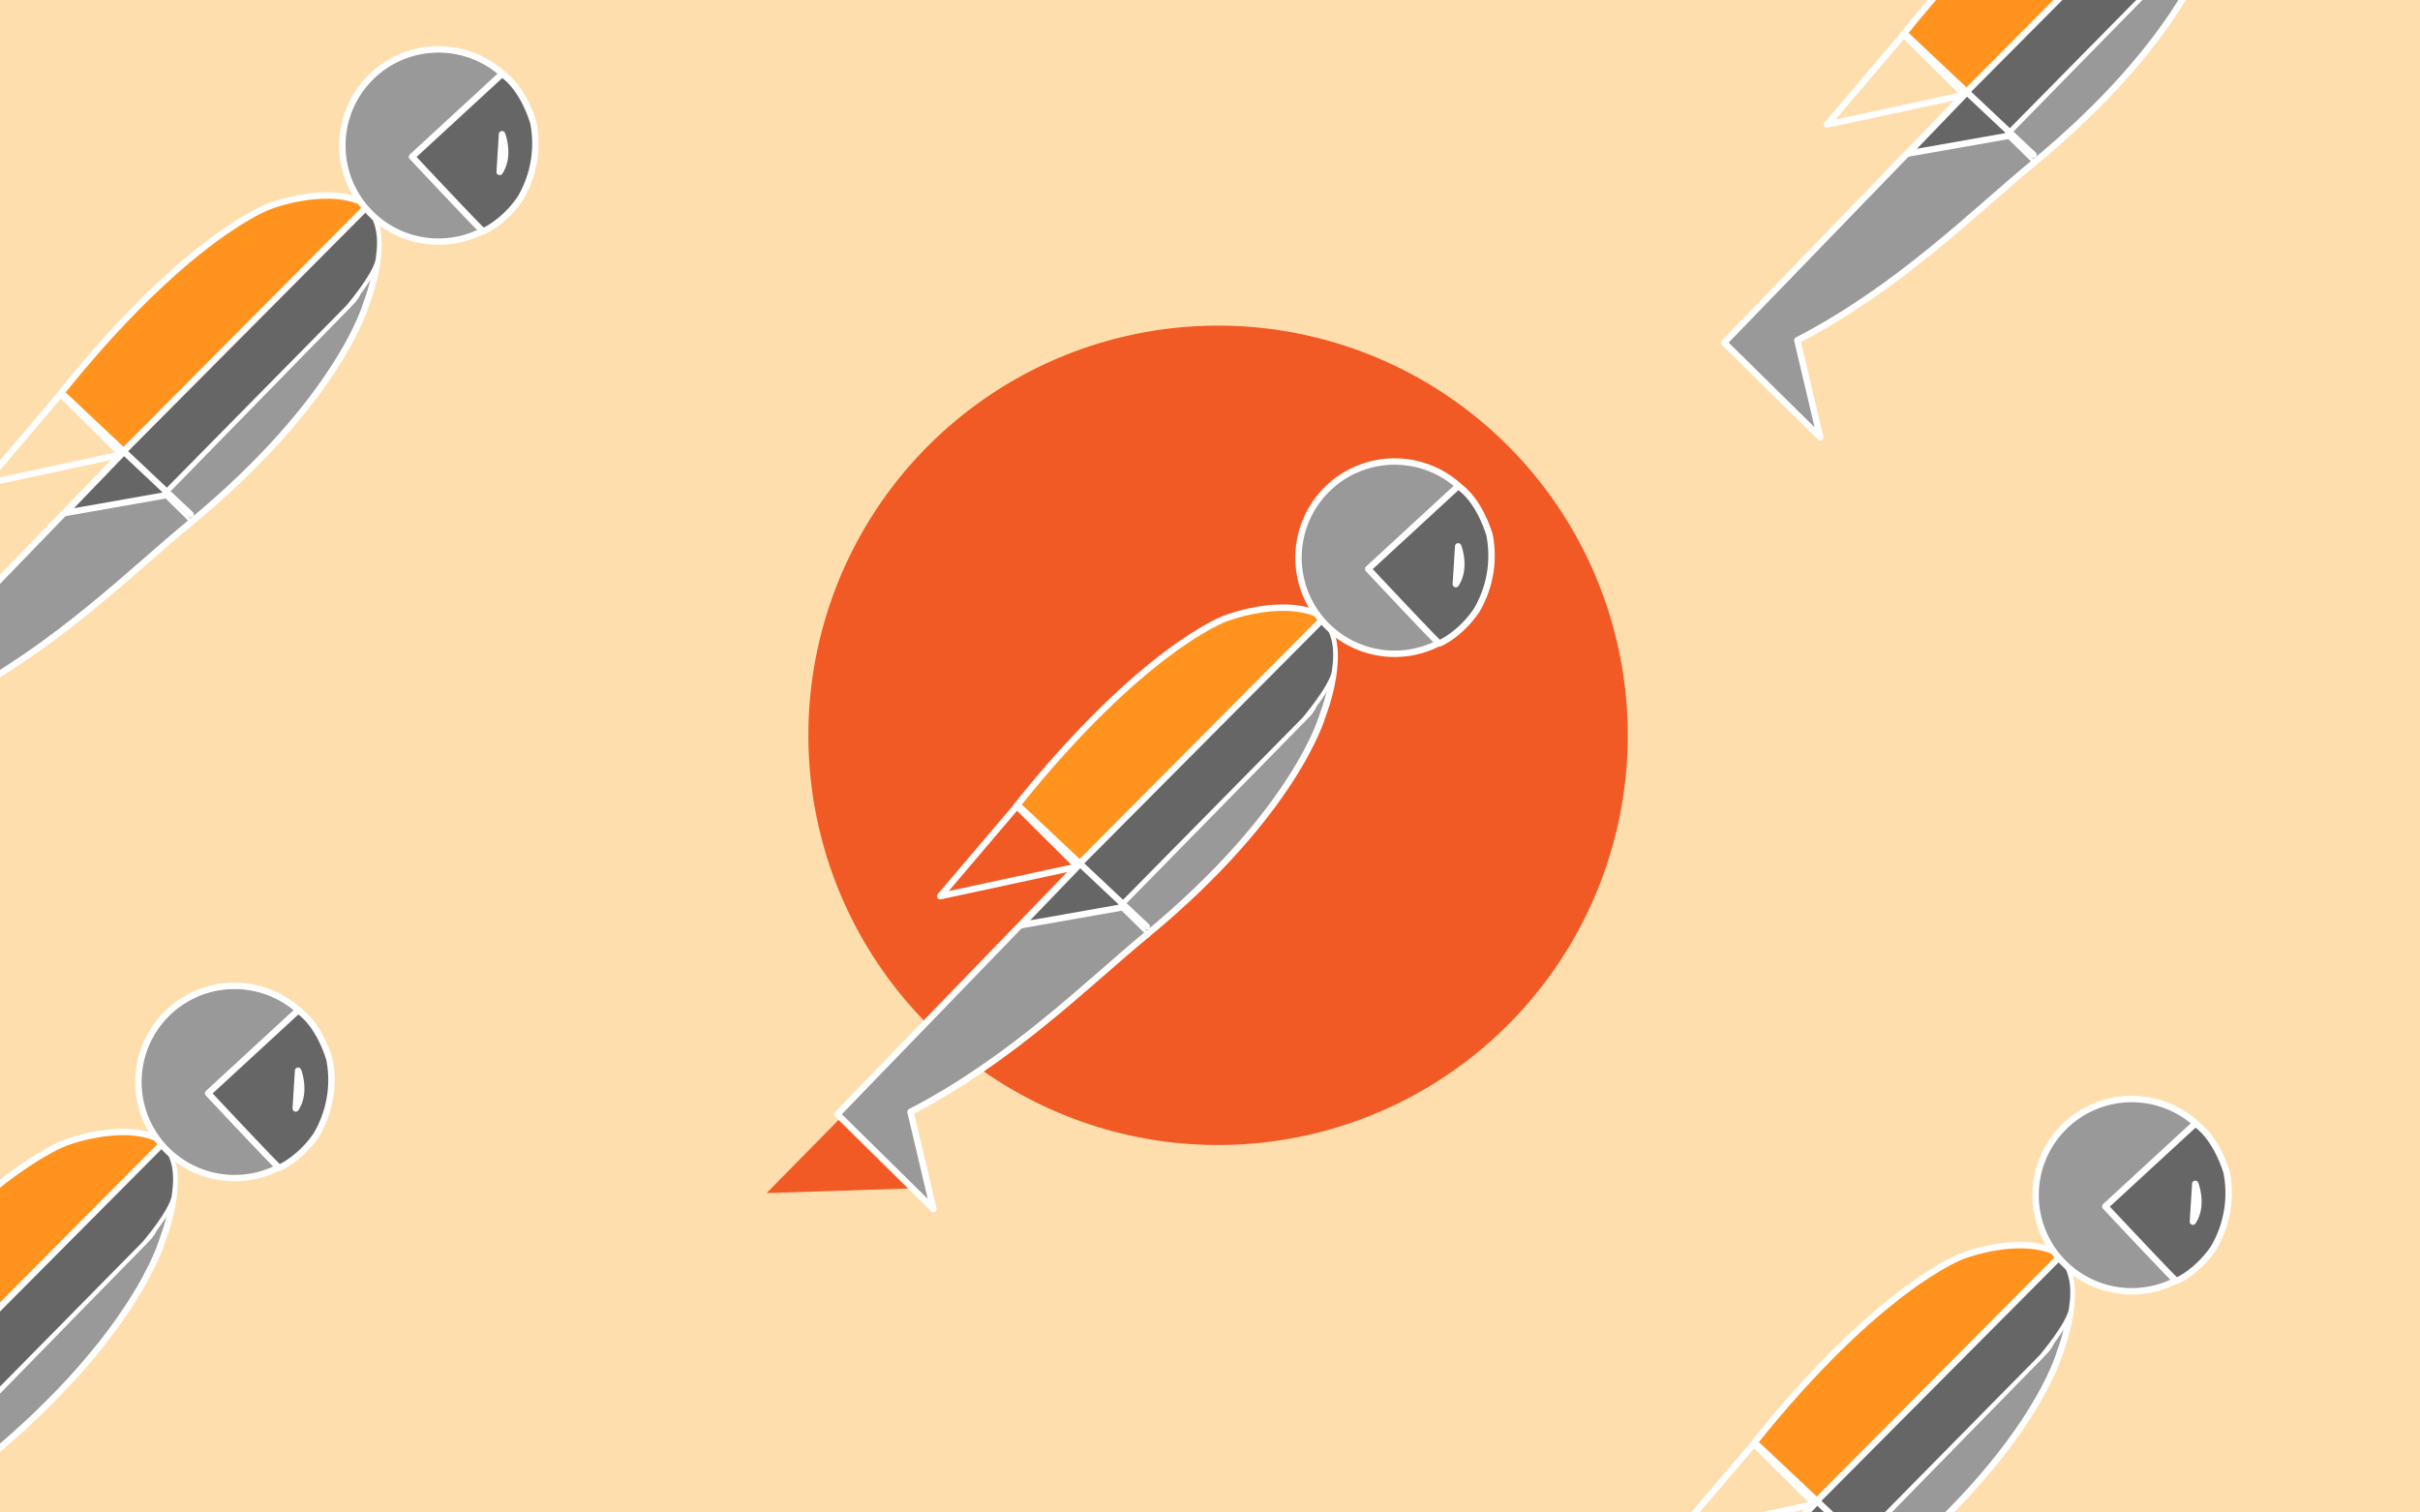 <svg xmlns="http://www.w3.org/2000/svg" width="1280" height="800" viewBox="0 0 960 600" version="1.2"><defs><clipPath id="a"><path d="M304.1 441H366v33h-61.9zm0 0"/></clipPath><clipPath id="b"><path d="M330 342h126v139H330zm0 0"/></clipPath><clipPath id="c"><path d="M655.9 135H718v33h-62.1zm0 0"/></clipPath><clipPath id="d"><path d="M682 36h126v139H682zm0 0"/></clipPath><clipPath id="e"><path d="M0 179h77v138.5H0zm0 0"/></clipPath></defs><path fill="#fff" d="M0 0h960v600H0z"/><path fill="#fff" d="M0 0h960v600H0z"/><path fill="#fff" d="M0 0h960v600H0z"/><path fill="#ffdead" d="M0 0h960v600H0z"/><g clip-path="url(#a)"><path d="M365.6 471.3l-61.5 2 31.5-32 30 30zm0 0" fill="#f15a24"/></g><path d="M644.4 312.4A162.5 162.5 0 11322 271a162.5 162.5 0 01322.4 41.4" fill="#f15a24"/><path d="M524.6 245.5c10.7 11.3.2 38.2.2 38.2s-10.4 38-70 87.1L443.5 360l75.7-77.4 1.5-2c2-3.2 3.6-35.2 3.8-35" fill="#999"/><path d="M165 87.5c8 8.5 0 28.6 0 28.6s-7.7 28.4-52.3 65.2l-8.4-8.2 56.7-57.8 1-1.5c1.6-2.5 2.8-26.4 3-26.3zm0 0" transform="matrix(1.337 0 0 1.337 304.1 128.5)" fill="none" stroke-width="1.9" stroke-linecap="round" stroke-linejoin="round" stroke="#fff"/><path d="M92.1 161.1l72.8-73.8c3.7 4.4 4.4 9.1 3.4 15.9-.8 4.6-8.8 14-8.8 14l-55.2 56" transform="matrix(1.337 0 0 1.337 304.1 128.5)" fill="#666" stroke-width="1.2" stroke-linecap="round" stroke-linejoin="round" stroke="#fff"/><path d="M524.6 245.6l-97.4 98.2.2-.2-24.2-23.8c50.4-62.6 83-74.3 83-74.3s21.2-8.3 36.4-1.9c1.1.6 1.6 1 2 2" fill="#ff931e"/><path d="M165 87.6L92 161l.1-.1h0l-18-17.8c37.6-47 62-55.7 62-55.7s15.9-6.2 27.2-1.4c.9.5 1.3.8 1.6 1.5zm0 0" transform="matrix(1.337 0 0 1.337 304.1 128.5)" fill="none" stroke-width="1.9" stroke-linecap="round" stroke-linejoin="round" stroke="#fff"/><path d="M454.7 370.8c-23.2 19.2-53 49.3-93.4 70.2l9 38.5-38.1-37.6 95-98" fill="#999"/><g clip-path="url(#b)"><path d="M112.7 181.3c-17.4 14.3-39.7 36.8-70 52.5l6.8 28.8L21 234.5 92 161.1" transform="matrix(1.337 0 0 1.337 304.1 128.5)" fill="none" stroke-width="1.9" stroke-linecap="round" stroke-linejoin="round" stroke="#fff"/></g><path d="M74.6 143.4L92.3 161l-40.8 8.8 22.7-26.7.4.3zm0 0" transform="matrix(1.337 0 0 1.337 304.1 128.5)" fill="#f15a24" stroke-width="1.9" stroke-linecap="round" stroke-linejoin="round" stroke="#fff"/><path d="M515.3 217a38 38 0 1075.8 8.4 38 38 0 00-75.8-8.4" fill="#999"/><path d="M158 66.2a28.5 28.5 0 1056.7 6.3 28.5 28.5 0 00-56.7-6.3zm0 0" transform="matrix(1.337 0 0 1.337 304.1 128.5)" fill="none" stroke-width="1.9" stroke-linecap="round" stroke-linejoin="round" stroke="#fff"/><path d="M585.6 242.3c7-10.3 6.6-25.6 5.2-30.2a38 38 0 00-12.3-19.3l-35.7 32.9s27.4 29.5 28.1 29.6c.3 0 8.3-3.6 14.7-13" fill="#666"/><path d="M210.6 85.1a32 32 0 003.9-22.5c-1.3-4.2-4.2-11-9.3-14.5l-26.7 24.6s20.6 22 21.1 22.1c.2 0 6.2-2.7 11-9.7zM205.2 66s2.5 6.3-.7 11.2zm0 0" transform="matrix(1.337 0 0 1.337 304.1 128.5)" fill="none" stroke-width="1.9" stroke-linecap="round" stroke-linejoin="round" stroke="#fff"/><path d="M444.4 360l-39.4 7 23.8-24.8" fill="#666"/><path d="M105 173.2l-29.5 5.2 17.8-18.5m-18-16.4l37.5 35.3" transform="matrix(1.337 0 0 1.337 304.1 128.5)" fill="none" stroke-width="1.9" stroke-linecap="round" stroke-linejoin="round" stroke="#fff"/><path d="M936.8 565.3A162.5 162.5 0 11614.4 524a162.5 162.5 0 01322.4 41.4" fill="#ffdead"/><path d="M817 498.4c10.7 11.4.2 38.2.2 38.2s-10.4 38-70.1 87.2l-11.2-11 75.8-77.3 1.5-2c2-3.3 3.6-35.3 3.8-35.1" fill="#999"/><path d="M165 87.5c8 8.5 0 28.6 0 28.6s-7.7 28.4-52.3 65.2l-8.4-8.1 56.7-58 1-1.4c1.6-2.5 2.8-26.4 3-26.3zm0 0" transform="matrix(1.337 0 0 1.337 596.5 381.4)" fill="none" stroke-width="1.9" stroke-linecap="round" stroke-linejoin="round" stroke="#fff"/><path d="M92.1 161.1l72.8-73.8c3.7 4.4 4.4 9.1 3.4 15.9-.8 4.6-8.8 14-8.8 14l-55.2 56" transform="matrix(1.337 0 0 1.337 596.5 381.4)" fill="#666" stroke-width="1.2" stroke-linecap="round" stroke-linejoin="round" stroke="#fff"/><path d="M817 498.5l-97.4 98.3.2-.2-24.2-23.8c50.4-62.7 83-74.4 83-74.4s21.2-8.3 36.3-1.9c1.2.6 1.7 1 2.1 2" fill="#ff931e"/><path d="M165 87.6L92 161l.1-.1h0l-18-17.8c37.6-47 62-55.7 62-55.7s15.9-6.2 27.2-1.4c.9.5 1.3.8 1.6 1.5zm0 0" transform="matrix(1.337 0 0 1.337 596.5 381.4)" fill="none" stroke-width="1.9" stroke-linecap="round" stroke-linejoin="round" stroke="#fff"/><path d="M112.7 181.3c-17.4 14.3-39.7 36.8-70 52.5l6.8 28.8L21 234.5 92 161.1" transform="matrix(1.337 0 0 1.337 596.5 381.4)" fill="#999" stroke-width="1.9" stroke-linecap="round" stroke-linejoin="round" stroke="#fff"/><path d="M74.6 143.4L92.3 161l-40.8 8.8 22.7-26.7.4.3zm0 0" transform="matrix(1.337 0 0 1.337 596.5 381.4)" fill="#ffdead" stroke-width="1.9" stroke-linecap="round" stroke-linejoin="round" stroke="#fff"/><path d="M807.7 470a38.1 38.1 0 1075.8 8.3 38.1 38.1 0 00-75.8-8.4" fill="#999"/><path d="M158 66.2a28.5 28.5 0 1056.7 6.3 28.5 28.5 0 00-56.7-6.3zm0 0" transform="matrix(1.337 0 0 1.337 596.5 381.4)" fill="none" stroke-width="1.9" stroke-linecap="round" stroke-linejoin="round" stroke="#fff"/><path d="M878 495.2c7-10.3 6.6-25.6 5.2-30.2a38 38 0 00-12.3-19.3l-35.7 32.9s27.4 29.5 28.1 29.6c.3 0 8.3-3.6 14.7-13" fill="#666"/><path d="M210.6 85.1a32 32 0 003.9-22.5c-1.3-4.2-4.2-11-9.3-14.5l-26.7 24.6s20.6 22 21.1 22.1c.2 0 6.2-2.7 11-9.7zM205.2 66s2.5 6.3-.7 11.2zm0 0" transform="matrix(1.337 0 0 1.337 596.5 381.4)" fill="none" stroke-width="1.9" stroke-linecap="round" stroke-linejoin="round" stroke="#fff"/><path d="M736.8 612.9l-39.4 7 23.8-24.7" fill="#666"/><path d="M105 173.2l-29.5 5.2 17.8-18.5m-18-16.4l37.5 35.3" transform="matrix(1.337 0 0 1.337 596.5 381.4)" fill="none" stroke-width="1.9" stroke-linecap="round" stroke-linejoin="round" stroke="#fff"/><path d="M184.3 520.4A162.5 162.5 0 11-138.3 479a162.5 162.5 0 01322.4 41.4" fill="#ffdead"/><path d="M64.5 453.5c10.6 11.3.1 38.2.1 38.2s-10.4 38-70 87.1L-16.7 568 59 490.5l1.5-2c2-3.2 3.7-35.3 3.9-35" fill="#999"/><path d="M165 87.5c8 8.5 0 28.6 0 28.6s-7.7 28.4-52.3 65.2l-8.4-8.1 56.7-58 1-1.4c1.6-2.5 2.8-26.4 3-26.3zm0 0" transform="matrix(1.337 0 0 1.337 -156.1 336.5)" fill="none" stroke-width="1.9" stroke-linecap="round" stroke-linejoin="round" stroke="#fff"/><path d="M92.1 161.1l72.8-73.8c3.7 4.4 4.4 9.1 3.4 15.9-.7 4.6-8.8 14-8.8 14l-55.2 56" transform="matrix(1.337 0 0 1.337 -156.1 336.5)" fill="#666" stroke-width="1.2" stroke-linecap="round" stroke-linejoin="round" stroke="#fff"/><path d="M64.5 453.5L-33 551.8l.2-.2-24.2-23.8c50.4-62.7 83-74.4 83-74.4s21.2-8.2 36.4-1.8c1.1.6 1.6 1 2 2" fill="#ff931e"/><path d="M165 87.6L92 161l.1-.1h0l-18-17.8c37.6-47 62-55.7 62-55.7s15.9-6.2 27.2-1.4c.9.5 1.3.8 1.6 1.5zm0 0" transform="matrix(1.337 0 0 1.337 -156.1 336.5)" fill="none" stroke-width="1.9" stroke-linecap="round" stroke-linejoin="round" stroke="#fff"/><path d="M55.2 425a38.1 38.1 0 1075.7 8.4 38.1 38.1 0 00-75.7-8.4" fill="#999"/><path d="M158 66.2a28.5 28.5 0 1056.7 6.3 28.5 28.5 0 00-56.7-6.3zm0 0" transform="matrix(1.337 0 0 1.337 -156.1 336.5)" fill="none" stroke-width="1.9" stroke-linecap="round" stroke-linejoin="round" stroke="#fff"/><path d="M125.4 450.3c7-10.3 6.7-25.7 5.2-30.2a38 38 0 00-12.3-19.3l-35.7 32.8s27.4 29.5 28.1 29.6c.3 0 8.3-3.6 14.7-13" fill="#666"/><path d="M210.6 85.1a32 32 0 003.9-22.5c-1.3-4.2-4.2-11-9.3-14.5l-26.7 24.6s20.6 22 21.1 22.1c.2 0 6.2-2.7 11-9.7zM205.2 66s2.5 6.3-.7 11.2zm0 0" transform="matrix(1.337 0 0 1.337 -156.1 336.5)" fill="none" stroke-width="1.9" stroke-linecap="round" stroke-linejoin="round" stroke="#fff"/><g clip-path="url(#c)"><path d="M717.4 165.2l-61.5 2.2 31.5-32 30 29.8zm0 0" fill="#ffdead"/></g><path d="M996.3 6.3A162.5 162.5 0 11673.8-35 162.5 162.5 0 01996.3 6.3" fill="#ffdead"/><path d="M876.5-60.6c10.7 11.4.1 38.2.1 38.2s-10.4 38-70 87.2l-11.2-11L871-23.4l1.5-2c2-3.3 3.7-35.3 3.9-35" fill="#999"/><path d="M165 87.5c8 8.5 0 28.6 0 28.6s-7.7 28.4-52.3 65.2l-8.4-8.2 56.7-57.9 1-1.4c1.6-2.5 2.8-26.4 3-26.3zm0 0" transform="matrix(1.337 0 0 1.337 655.9 -177.6)" fill="none" stroke-width="1.9" stroke-linecap="round" stroke-linejoin="round" stroke="#fff"/><path d="M92.1 161.1l72.8-73.8c3.7 4.4 4.4 9.1 3.4 15.9-.7 4.6-8.8 14-8.8 14l-55.2 56" transform="matrix(1.337 0 0 1.337 655.9 -177.6)" fill="#666" stroke-width="1.2" stroke-linecap="round" stroke-linejoin="round" stroke="#fff"/><path d="M876.5-60.5L779 37.8l.2-.2L755 13.8c50.4-62.7 83-74.4 83-74.4s21.3-8.3 36.4-1.9c1.1.6 1.7 1 2 2" fill="#ff931e"/><path d="M165 87.6L92 161l.1-.1h0l-18-17.8c37.6-47 62-55.7 62-55.7s15.9-6.2 27.2-1.4c.9.5 1.3.8 1.6 1.5zm0 0" transform="matrix(1.337 0 0 1.337 655.9 -177.6)" fill="none" stroke-width="1.9" stroke-linecap="round" stroke-linejoin="round" stroke="#fff"/><path d="M806.5 64.8c-23.2 19.1-53 49.2-93.4 70.2l9 38.4L684 136l95-98.1" fill="#999"/><g clip-path="url(#d)"><path d="M112.7 181.3c-17.4 14.3-39.7 36.8-70 52.5l6.8 28.8L21 234.5 92 161.1" transform="matrix(1.337 0 0 1.337 655.9 -177.6)" fill="none" stroke-width="1.9" stroke-linecap="round" stroke-linejoin="round" stroke="#fff"/></g><path d="M74.6 143.4L92.3 161l-40.8 8.8 22.7-26.7.4.3zm0 0" transform="matrix(1.337 0 0 1.337 655.9 -177.6)" fill="#ffdead" stroke-width="1.9" stroke-linecap="round" stroke-linejoin="round" stroke="#fff"/><path d="M796.2 53.9l-39.4 7 23.8-24.7" fill="#666"/><path d="M105 173.2l-29.5 5.2 17.8-18.5m-18-16.4l37.5 35.3" transform="matrix(1.337 0 0 1.337 655.9 -177.6)" fill="none" stroke-width="1.9" stroke-linecap="round" stroke-linejoin="round" stroke="#fff"/><path d="M265.1 148.8a162.5 162.5 0 11-322.4-41.3 162.5 162.5 0 01322.4 41.3" fill="#ffdead"/><path d="M145.4 82c10.6 11.3.1 38.1.1 38.1s-10.4 38-70 87.2l-11.2-10.9L140 119l1.5-2c2-3.3 3.7-35.3 3.9-35" fill="#999"/><path d="M165 87.5c8 8.5 0 28.6 0 28.6s-7.7 28.4-52.3 65.2l-8.4-8.1 56.7-58 1-1.4c1.6-2.5 2.8-26.4 3-26.3zm0 0" transform="matrix(1.337 0 0 1.337 -75.2 -35)" fill="none" stroke-width="1.9" stroke-linecap="round" stroke-linejoin="round" stroke="#fff"/><path d="M92.1 161.1l72.8-73.8c3.7 4.4 4.4 9.1 3.4 15.9-.8 4.6-8.8 14-8.8 14l-55.2 56" transform="matrix(1.337 0 0 1.337 -75.2 -35)" fill="#666" stroke-width="1.2" stroke-linecap="round" stroke-linejoin="round" stroke="#fff"/><path d="M145.4 82l-97.5 98.3.2-.2-24.2-23.8c50.4-62.7 83-74.4 83-74.4s21.2-8.3 36.4-1.8c1.1.6 1.6 1 2 2" fill="#ff931e"/><path d="M165 87.6L92 161l.1-.1h0l-18-17.8c37.6-47 62-55.7 62-55.7s15.9-6.2 27.2-1.4c.9.5 1.3.8 1.6 1.5zm0 0" transform="matrix(1.337 0 0 1.337 -75.2 -35)" fill="none" stroke-width="1.9" stroke-linecap="round" stroke-linejoin="round" stroke="#fff"/><path d="M75.4 207.3c-23.2 19.2-53 49.2-93.4 70.2l9 38.5-38.2-37.6L48 180.3" fill="#999"/><g clip-path="url(#e)"><path d="M112.7 181.3c-17.4 14.3-39.7 36.8-70 52.5l6.8 28.8L21 234.5 92 161.1" transform="matrix(1.337 0 0 1.337 -75.2 -35)" fill="none" stroke-width="1.9" stroke-linecap="round" stroke-linejoin="round" stroke="#fff"/></g><path d="M74.6 143.4L92.3 161l-40.8 8.8 22.7-26.7.4.3zm0 0" transform="matrix(1.337 0 0 1.337 -75.2 -35)" fill="#ffdead" stroke-width="1.9" stroke-linecap="round" stroke-linejoin="round" stroke="#fff"/><path d="M136 53.5a38.1 38.1 0 1075.8 8.4 38.1 38.1 0 00-75.7-8.4" fill="#999"/><path d="M158 66.2a28.5 28.5 0 1056.7 6.3 28.5 28.5 0 00-56.7-6.3zm0 0" transform="matrix(1.337 0 0 1.337 -75.2 -35)" fill="none" stroke-width="1.9" stroke-linecap="round" stroke-linejoin="round" stroke="#fff"/><path d="M206.3 78.7c7-10.2 6.7-25.6 5.3-30.1a38 38 0 00-12.4-19.4l-35.7 33s27.4 29.4 28.1 29.5c.3 0 8.3-3.6 14.7-13" fill="#666"/><path d="M210.6 85.1a32 32 0 003.9-22.5c-1.3-4.2-4.2-11-9.3-14.5l-26.7 24.6s20.6 22 21.1 22.1c.2 0 6.2-2.7 11-9.7zM205.2 66s2.5 6.3-.7 11.2zm0 0" transform="matrix(1.337 0 0 1.337 -75.2 -35)" fill="none" stroke-width="1.9" stroke-linecap="round" stroke-linejoin="round" stroke="#fff"/><path d="M65.1 196.4l-39.4 7 23.8-24.7" fill="#666"/><path d="M105 173.2l-29.5 5.2 17.8-18.5m-18-16.4l37.5 35.3" transform="matrix(1.337 0 0 1.337 -75.2 -35)" fill="none" stroke-width="1.9" stroke-linecap="round" stroke-linejoin="round" stroke="#fff"/></svg>